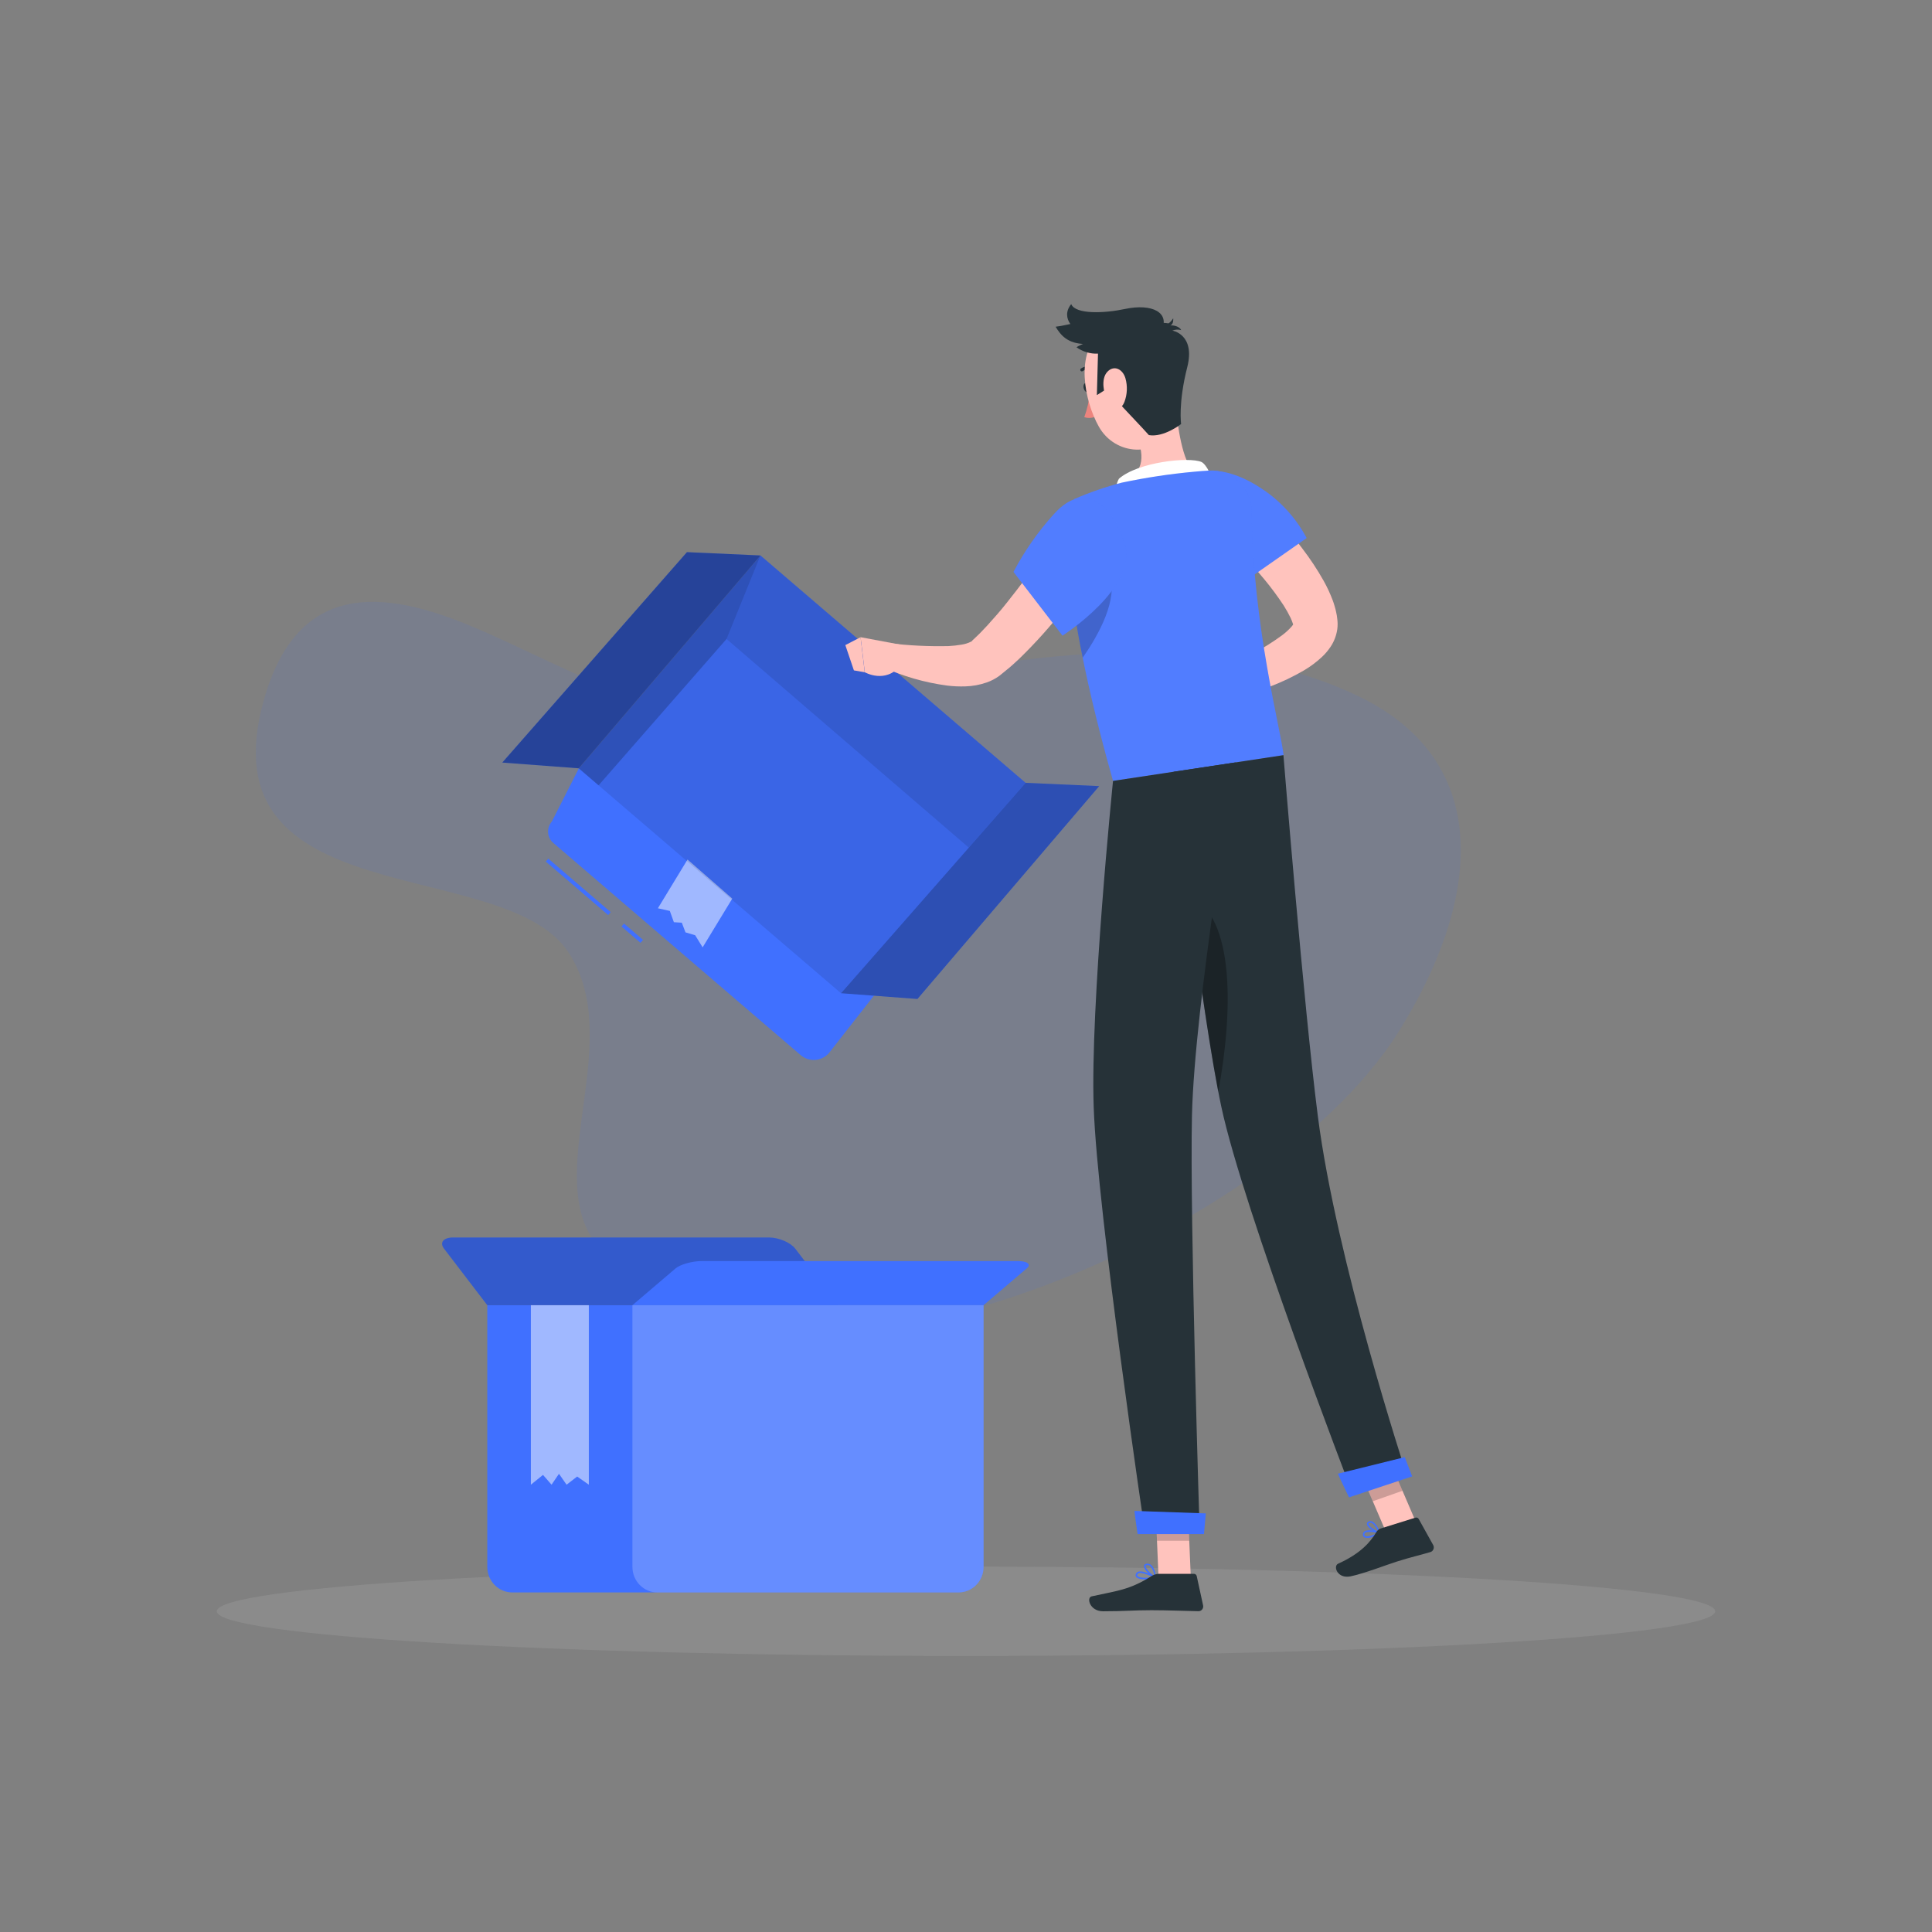 <svg viewBox="0 0 500 500" fill="none" xmlns="http://www.w3.org/2000/svg">
<rect x="0" y="0" width="500" height="500" fill="#808080" stroke="none"/>
<path opacity="0.1" d="M219.12 179.464C220.86 179.089 222.587 178.694 224.3 178.279C266.52 168.34 314.8 162.579 351.41 180.107C387.3 197.278 382.89 233.673 361.9 267.096C325.97 324.298 189.9 378.579 153.18 320.417C141.31 301.622 161.77 268.526 147.05 246.37C130.29 221.14 52.73 237.095 68.23 181.353C76.82 150.444 98.86 152.262 122.54 162.293C136.13 168.043 149.11 175.204 163.17 180.066C180.24 185.981 200.16 183.611 219.12 179.464Z" fill="#4070FF"/>
<path opacity="0.1" d="M250 428.56C357.082 428.56 443.89 423.383 443.89 416.997C443.89 410.611 357.082 405.434 250 405.434C142.917 405.434 56.11 410.611 56.11 416.997C56.11 423.383 142.917 428.56 250 428.56Z" fill="#F5F5F5"/>
<path d="M126.11 337.782H254.55V405.516C254.55 406.383 254.383 407.243 254.057 408.045C253.732 408.847 253.256 409.575 252.655 410.189C252.054 410.802 251.341 411.289 250.556 411.621C249.771 411.954 248.93 412.124 248.08 412.124H132.58C131.73 412.124 130.889 411.954 130.104 411.621C129.319 411.289 128.606 410.802 128.005 410.189C127.404 409.575 126.928 408.847 126.602 408.045C126.277 407.243 126.11 406.383 126.11 405.516V337.782Z" fill="#4070FF"/>
<path d="M126.11 337.782H217L205.82 323.164C204.59 321.561 201.55 320.263 199.02 320.263H117.28C114.76 320.263 113.7 321.561 114.93 323.164L126.11 337.782Z" fill="#4070FF"/>
<path opacity="0.2" d="M126.11 337.782H217L205.82 323.164C204.59 321.561 201.55 320.263 199.02 320.263H117.28C114.76 320.263 113.7 321.561 114.93 323.164L126.11 337.782Z" fill="black"/>
<path d="M254.55 337.782H163.67L174.85 328.251C176.08 327.23 179.12 326.362 181.65 326.362H263.38C265.91 326.362 266.96 327.209 265.73 328.251L254.55 337.782Z" fill="#4070FF"/>
<path opacity="0.2" d="M163.67 337.782H254.55V405.516C254.55 406.383 254.383 407.243 254.057 408.045C253.732 408.847 253.256 409.575 252.655 410.189C252.054 410.802 251.341 411.289 250.556 411.621C249.771 411.954 248.93 412.124 248.08 412.124H170.14C169.29 412.124 168.449 411.954 167.664 411.621C166.879 411.289 166.166 410.802 165.565 410.189C164.964 409.575 164.488 408.847 164.162 408.045C163.837 407.243 163.67 406.383 163.67 405.516V337.782Z" fill="white"/>
<path opacity="0.5" d="M137.39 337.782V384.238L140.53 381.705L142.74 384.238L144.66 381.419L146.63 384.238L149.37 382.124L152.39 384.238V337.782H137.39Z" fill="white"/>
<path d="M157.72 236.441L141.57 222.59" stroke="#4070FF" stroke-miterlimit="10"/>
<path d="M166.09 243.622L161.17 239.393" stroke="#4070FF" stroke-miterlimit="10"/>
<path d="M214.47 272.612L267.75 204.592L196.81 143.753L149.81 198.841L142.81 212.621C142.462 213.012 142.198 213.472 142.032 213.972C141.867 214.473 141.804 215.003 141.848 215.529C141.892 216.056 142.042 216.567 142.289 217.031C142.535 217.496 142.872 217.903 143.28 218.229L207.28 273.122C208.321 273.979 209.64 274.402 210.973 274.308C212.306 274.213 213.555 273.607 214.47 272.612Z" fill="#4070FF"/>
<path opacity="0.5" d="M177.93 222.447L170.26 235.062L173.35 235.747L174.4 238.668L176.45 238.791L177.4 241.293L179.91 242.039L181.84 245.175L189.51 232.56L177.93 222.447Z" fill="white"/>
<path opacity="0.1" d="M265.43 202.6L217.65 257.044L149.78 198.841L196.81 143.753L265.43 202.6Z" fill="black"/>
<path d="M265.43 202.6L217.65 257.044L237.43 258.536L284.47 203.448L265.43 202.6Z" fill="#4070FF"/>
<path opacity="0.3" d="M265.43 202.6L217.65 257.044L237.43 258.536L284.47 203.448L265.43 202.6Z" fill="black"/>
<path d="M177.78 142.895L129.99 197.35L149.78 198.841L196.81 143.753L177.78 142.895Z" fill="#4070FF"/>
<path opacity="0.4" d="M177.78 142.895L129.99 197.35L149.78 198.841L196.81 143.753L177.78 142.895Z" fill="black"/>
<path opacity="0.1" d="M250.72 219.362L265.43 202.6L196.81 143.753L188.03 165.367L250.72 219.362Z" fill="black"/>
<path opacity="0.2" d="M149.78 198.841L196.81 143.753L188.03 165.367L154.91 203.244L149.78 198.841Z" fill="black"/>
<path d="M282 100.095C282.19 100.749 282 101.392 281.58 101.515C281.16 101.638 280.67 101.209 280.48 100.555C280.29 99.901 280.48 99.257 280.9 99.125C281.32 98.992 281.82 99.441 282 100.095Z" fill="#263238"/>
<path d="M282.07 101.382C281.881 103.63 281.39 105.84 280.61 107.95C281.145 108.14 281.713 108.208 282.276 108.149C282.839 108.091 283.383 107.908 283.87 107.613L282.07 101.382Z" fill="#ED847E"/>
<path d="M283.33 95.734C283.415 95.684 283.479 95.604 283.51 95.509C283.529 95.459 283.537 95.406 283.535 95.353C283.533 95.3 283.521 95.248 283.498 95.2C283.476 95.152 283.444 95.11 283.405 95.075C283.365 95.04 283.319 95.014 283.27 94.998C282.684 94.769 282.053 94.687 281.43 94.76C280.806 94.833 280.21 95.058 279.69 95.417C279.622 95.487 279.582 95.579 279.576 95.678C279.569 95.776 279.598 95.873 279.657 95.951C279.715 96.03 279.799 96.084 279.893 96.104C279.988 96.124 280.086 96.108 280.17 96.06C280.585 95.782 281.06 95.609 281.554 95.556C282.048 95.502 282.547 95.57 283.01 95.754C283.062 95.773 283.117 95.781 283.172 95.778C283.227 95.774 283.281 95.759 283.33 95.734Z" fill="#263238"/>
<path d="M304.24 104.467C304.68 109.881 305.99 119.789 309.12 122.077C309.12 122.077 308.38 128.584 297.12 130.249C284.78 132.108 290.32 124.876 290.32 124.876C296.81 122.22 295.9 117.144 294.04 112.526L298.8 106.949C300.63 104.886 304 101.699 304.24 104.467Z" fill="#FFC3BD"/>
<path d="M313.15 124.723C314.15 123.793 312.15 120.075 310.92 119.554C307.7 118.175 294.53 119.554 289.58 123.895C289.169 124.614 288.921 125.417 288.854 126.246C288.786 127.075 288.901 127.908 289.19 128.686L313.15 124.723Z" fill="white"/>
<path d="M355.09 397.763C354.765 397.914 354.413 397.997 354.056 398.008C353.699 398.018 353.343 397.956 353.01 397.824C352.878 397.717 352.782 397.572 352.733 397.408C352.685 397.243 352.687 397.068 352.74 396.905C352.767 396.771 352.822 396.645 352.901 396.536C352.981 396.426 353.083 396.336 353.2 396.271C354.28 395.628 356.95 396.476 357.06 396.516C357.097 396.526 357.13 396.547 357.154 396.576C357.179 396.605 357.195 396.641 357.2 396.68C357.205 396.72 357.198 396.761 357.181 396.798C357.163 396.834 357.135 396.864 357.1 396.884C356.461 397.246 355.787 397.54 355.09 397.763ZM353.63 396.516L353.4 396.619C353.332 396.656 353.272 396.709 353.226 396.772C353.179 396.836 353.146 396.909 353.13 396.986C353.06 397.354 353.2 397.466 353.24 397.497C353.72 397.844 355.35 397.344 356.48 396.762C355.559 396.466 354.586 396.383 353.63 396.516Z" fill="#4070FF"/>
<path d="M357.06 396.894C357.027 396.905 356.993 396.905 356.96 396.894C355.96 396.69 353.87 395.413 353.76 394.453C353.744 394.302 353.781 394.15 353.863 394.023C353.945 393.896 354.068 393.803 354.21 393.758C354.348 393.695 354.498 393.663 354.65 393.663C354.802 393.663 354.951 393.695 355.09 393.758C356.25 394.249 357.15 396.537 357.18 396.629C357.2 396.659 357.21 396.695 357.21 396.731C357.21 396.767 357.2 396.803 357.18 396.833C357.166 396.852 357.148 396.868 357.127 396.878C357.106 396.889 357.083 396.894 357.06 396.894ZM354.46 394.106C354.431 394.097 354.399 394.097 354.37 394.106C354.14 394.208 354.15 394.33 354.16 394.382C354.22 394.954 355.64 395.985 356.65 396.363C356.35 395.699 355.65 394.412 354.94 394.106C354.785 394.045 354.614 394.045 354.46 394.106Z" fill="#4070FF"/>
<path d="M296.48 408.733C295.41 408.733 294.38 408.58 294.03 408.09C293.94 407.962 293.892 407.808 293.892 407.65C293.892 407.493 293.94 407.339 294.03 407.211C294.097 407.093 294.186 406.99 294.293 406.907C294.399 406.825 294.521 406.765 294.65 406.731C296.04 406.353 298.96 408.049 299.08 408.12C299.117 408.139 299.148 408.169 299.167 408.206C299.185 408.243 299.192 408.286 299.185 408.327C299.179 408.369 299.159 408.407 299.129 408.436C299.099 408.465 299.061 408.483 299.02 408.488C298.182 408.648 297.332 408.73 296.48 408.733ZM295.16 407.078C295.032 407.073 294.903 407.091 294.78 407.13C294.62 407.166 294.48 407.265 294.39 407.405C294.25 407.661 294.3 407.783 294.39 407.855C294.78 408.406 296.89 408.417 298.39 408.192C297.394 407.611 296.297 407.233 295.16 407.078Z" fill="#4070FF"/>
<path d="M299 408.498H298.92C297.92 408.039 295.92 406.19 296.07 405.23C296.07 405.005 296.27 404.719 296.81 404.668C297.005 404.645 297.203 404.665 297.391 404.725C297.578 404.784 297.752 404.883 297.9 405.015C298.97 405.904 299.19 408.202 299.2 408.294C299.206 408.329 299.201 408.365 299.187 408.398C299.173 408.431 299.149 408.458 299.12 408.478C299.083 408.498 299.041 408.505 299 408.498ZM297 405.046H296.88C296.52 405.046 296.5 405.23 296.49 405.27C296.4 405.853 297.76 407.313 298.78 407.936C298.693 406.962 298.308 406.04 297.68 405.301C297.493 405.132 297.25 405.041 297 405.046Z" fill="#4070FF"/>
<path d="M308.18 408.294H299.83L299 388.559H307.35L308.18 408.294Z" fill="#FFC3BD"/>
<path d="M366.83 394.821L359.14 397.528L351.16 378.927L358.85 376.22L366.83 394.821Z" fill="#FFC3BD"/>
<path d="M357.31 395.577L366.31 392.768C366.469 392.718 366.64 392.725 366.795 392.788C366.95 392.851 367.078 392.967 367.16 393.115L370.91 399.857C371 400.022 371.053 400.205 371.064 400.394C371.075 400.582 371.044 400.771 370.974 400.945C370.904 401.12 370.796 401.276 370.658 401.403C370.521 401.529 370.357 401.622 370.18 401.675C367.03 402.604 365.46 402.89 361.52 404.126C359.09 404.882 352.97 407.252 349.52 407.957C346.07 408.662 344.96 405.291 346.3 404.688C352.3 401.981 354.76 398.907 356.19 396.516C356.44 396.075 356.838 395.741 357.31 395.577Z" fill="#263238"/>
<path d="M299.89 407.303H309C309.165 407.305 309.324 407.364 309.453 407.47C309.582 407.575 309.672 407.721 309.71 407.885L311.36 415.465C311.401 415.648 311.401 415.837 311.359 416.02C311.318 416.203 311.236 416.373 311.12 416.519C311.005 416.665 310.858 416.782 310.692 416.861C310.525 416.94 310.344 416.98 310.16 416.977C306.87 416.925 302.16 416.721 297.99 416.721C293.16 416.721 291.13 416.997 285.46 416.997C282.04 416.997 281.09 413.463 282.52 413.136C289.05 411.675 292.24 411.522 297.88 407.967C298.478 407.563 299.173 407.333 299.89 407.303Z" fill="#263238"/>
<path d="M324.14 127.511C326.57 129.789 328.67 132.067 330.85 134.447C333.03 136.827 335.05 139.289 337.01 141.914C339.057 144.581 340.915 147.394 342.57 150.331C343.474 151.95 344.257 153.637 344.91 155.377C345.08 155.857 345.25 156.317 345.39 156.838C345.554 157.365 345.691 157.9 345.8 158.442L345.97 159.29L346.09 160.229C346.202 161.09 346.202 161.963 346.09 162.824C345.861 164.449 345.272 166 344.37 167.359C343.712 168.352 342.939 169.26 342.07 170.066C340.672 171.361 339.144 172.502 337.51 173.468C334.633 175.149 331.622 176.581 328.51 177.748C322.607 179.986 316.524 181.695 310.33 182.855L308.58 176.726C314.01 174.326 319.51 171.731 324.58 168.963C327.048 167.64 329.424 166.145 331.69 164.489C332.634 163.804 333.503 163.016 334.28 162.139C334.516 161.88 334.715 161.588 334.87 161.271C334.95 161.098 334.87 161.118 334.77 161.486C334.7 162.17 334.71 161.639 334.55 161.271C334.5 161.098 334.41 160.863 334.32 160.638C334.23 160.413 334.12 160.158 334.01 159.913C333.468 158.799 332.864 157.717 332.2 156.675C330.656 154.332 328.986 152.078 327.2 149.923C325.36 147.696 323.42 145.479 321.43 143.303C319.44 141.128 317.35 138.932 315.43 136.909L324.14 127.511Z" fill="#FFC3BD"/>
<path d="M310.87 175.756L303 178.187L308.06 186.685C308.06 186.685 312.71 184.724 313.74 180.689L310.87 175.756Z" fill="#FFC3BD"/>
<path d="M299.82 181.2L302.92 188.207L308.01 186.696L302.95 178.187L299.82 181.2Z" fill="#FFC3BD"/>
<path d="M305.7 129.82C304.95 137.992 321.87 150.638 321.87 150.638L338.16 139.248C335.331 133.919 331.196 129.431 326.16 126.224C316.82 120.116 306.64 119.667 305.7 129.82Z" fill="#4070FF"/>
<g opacity="0.3">
<path opacity="0.3" d="M305.7 129.82C304.95 137.992 321.87 150.638 321.87 150.638L338.16 139.248C335.331 133.919 331.196 129.431 326.16 126.224C316.82 120.116 306.64 119.667 305.7 129.82Z" fill="white"/>
</g>
<path d="M278 129.166C278 129.166 270.69 140.627 288.05 202.099L332.19 195.439C331.57 189.208 324.19 162.027 323.94 132.312C323.93 130.877 323.635 129.459 323.073 128.144C322.512 126.829 321.695 125.643 320.673 124.659C319.651 123.675 318.444 122.912 317.125 122.418C315.806 121.923 314.403 121.706 313 121.781C311.72 121.853 310.4 121.944 309.09 122.077C302.789 122.651 296.525 123.596 290.33 124.907C286.119 126.001 281.997 127.425 278 129.166Z" fill="#4070FF"/>
<g opacity="0.3">
<path opacity="0.3" d="M278 129.166C278 129.166 270.69 140.627 288.05 202.099L332.19 195.439C331.57 189.208 324.19 162.027 323.94 132.312C323.93 130.877 323.635 129.459 323.073 128.144C322.512 126.829 321.695 125.643 320.673 124.659C319.651 123.675 318.444 122.912 317.125 122.418C315.806 121.923 314.403 121.706 313 121.781C311.72 121.853 310.4 121.944 309.09 122.077C302.789 122.651 296.525 123.596 290.33 124.907C286.119 126.001 281.997 127.425 278 129.166Z" fill="white"/>
</g>
<path opacity="0.2" d="M276.92 148.922L277.07 148.748L287.45 149.688C289.03 156.532 283.25 165.868 280.2 170.199C278.732 163.172 277.637 156.069 276.92 148.922Z" fill="black"/>
<path opacity="0.2" d="M299 388.569L299.43 398.743H307.78L307.35 388.569H299Z" fill="black"/>
<path opacity="0.2" d="M358.85 376.22L351.16 378.927L355.28 388.518L362.97 385.811L358.85 376.22Z" fill="black"/>
<path d="M303.15 92.25C304.99 100.494 306.47 105.223 303.66 110.637C299.44 118.696 288.58 117.92 284.37 110.402C280.58 103.629 278.2 91.29 285.04 85.733C286.539 84.504 288.32 83.685 290.215 83.355C292.11 83.025 294.056 83.195 295.869 83.847C297.682 84.499 299.303 85.614 300.577 87.084C301.851 88.555 302.736 90.333 303.15 92.25Z" fill="#FFC3BD"/>
<path d="M286.94 100.33L283.87 102.25L284.16 91.525C282.181 91.612 280.228 91.034 278.6 89.88C279.71 88.798 296.99 82.618 302.38 83.69C302.94 83.455 303.62 82.393 303.62 82.393C303.62 82.393 303.83 83.731 302.92 84.242C303.58 84.109 305.23 84.436 305.69 85.427C304.933 85.216 304.129 85.262 303.4 85.56C303.4 85.56 309.4 86.489 307.27 94.988C304.88 104.355 305.67 109.738 305.67 109.738C305.67 109.738 301.21 113.262 297.33 112.608C293.19 107.95 287.21 102.353 286.94 100.33Z" fill="#263238"/>
<path d="M281.06 89.033C276.19 89.033 274.44 86.602 273.19 84.559C276.69 84.181 283.98 81.882 289.39 81.494C294.8 81.106 300.73 82.138 298.94 84.559C297.15 86.979 281.06 89.033 281.06 89.033Z" fill="#263238"/>
<path d="M282.13 86.816C278.13 86.244 274.23 82.393 277.23 78.706C278.34 81.412 285.83 81.096 291.15 79.962C298.15 78.471 303 80.881 300.52 85.754C299.16 88.42 282.13 86.816 282.13 86.816Z" fill="#263238"/>
<path d="M291.26 97.889C291.832 99.906 291.741 102.059 291 104.018C290 106.582 287.78 106.061 286.62 103.844C285.62 101.801 284.86 98.093 286.56 96.244C288.26 94.395 290.54 95.468 291.26 97.889Z" fill="#FFC3BD"/>
<path d="M303.71 199.74C303.71 199.74 310.87 261.999 316.07 286.391C321.76 313.113 349.83 385.965 349.83 385.965L363.83 381.021C363.83 381.021 345.83 326.168 341.05 288.812C337.38 260.129 332.15 195.439 332.15 195.439L303.71 199.74Z" fill="#263238"/>
<path d="M346.25 381.388C346.18 381.388 349.12 387.517 349.12 387.517L365.47 382.093L363.55 377.108L346.25 381.388Z" fill="#4070FF"/>
<path opacity="0.3" d="M307.66 231.681C309.9 248.985 312.77 269.476 315.29 282.561C319 262.509 319.87 237.187 307.66 231.681Z" fill="black"/>
<path d="M288.05 202.099C288.05 202.099 282.11 260.589 283.05 286.575C283.99 313.603 296.35 396.772 296.35 396.772H310.48C310.48 396.772 307.88 315.177 308.48 288.639C309.17 259.7 319.79 197.309 319.79 197.309L288.05 202.099Z" fill="#263238"/>
<path d="M293.6 391.021C293.54 391.021 294.4 397.007 294.4 397.007H311.59L312.06 391.664L293.6 391.021Z" fill="#4070FF"/>
<path d="M285.31 143.528C283.75 146.061 282.17 148.339 280.53 150.679C278.89 153.018 277.17 155.275 275.42 157.522C271.853 162.081 267.987 166.388 263.85 170.413C262.73 171.435 261.7 172.456 260.49 173.386L259.61 174.111L259.17 174.469C259.01 174.601 258.94 174.673 258.61 174.918C257.619 175.64 256.531 176.211 255.38 176.614C253.597 177.236 251.733 177.58 249.85 177.635C248.257 177.69 246.662 177.618 245.08 177.421C239.296 176.646 233.654 175.015 228.33 172.579L230.06 166.45C235.176 167.07 240.329 167.323 245.48 167.206C246.619 167.145 247.755 167.019 248.88 166.828C249.728 166.701 250.552 166.439 251.32 166.052C251.56 165.919 251.69 165.786 251.66 165.755C251.63 165.725 251.79 165.623 251.88 165.531L252.22 165.214L252.89 164.571C253.79 163.753 254.64 162.763 255.52 161.864C257.25 159.964 258.97 158.013 260.6 155.939C262.23 153.865 263.88 151.782 265.48 149.637C267.08 147.492 268.63 145.316 270.19 143.14C271.75 140.964 273.27 138.676 274.71 136.562L285.31 143.528Z" fill="#FFC3BD"/>
<path d="M291.12 140.821C294.48 152.057 274.97 164.509 274.97 164.509L262.29 148.012C265.148 142.573 268.677 137.53 272.79 133.007C281.42 123.415 288.56 132.272 291.12 140.821Z" fill="#4070FF"/>
<g opacity="0.3">
<path opacity="0.3" d="M291.12 140.821C294.48 152.057 274.97 164.509 274.97 164.509L262.29 148.012C265.148 142.573 268.677 137.53 272.79 133.007C281.42 123.415 288.56 132.272 291.12 140.821Z" fill="white"/>
</g>
<path d="M233 166.828L222.73 164.908L223.81 173.978C223.81 173.978 229.15 177.043 233.02 172.252L233 166.828Z" fill="#FFC3BD"/>
<path d="M218.77 166.951L220.99 173.498L223.79 173.978L222.71 164.908L218.77 166.951Z" fill="#FFC3BD"/>
</svg>
